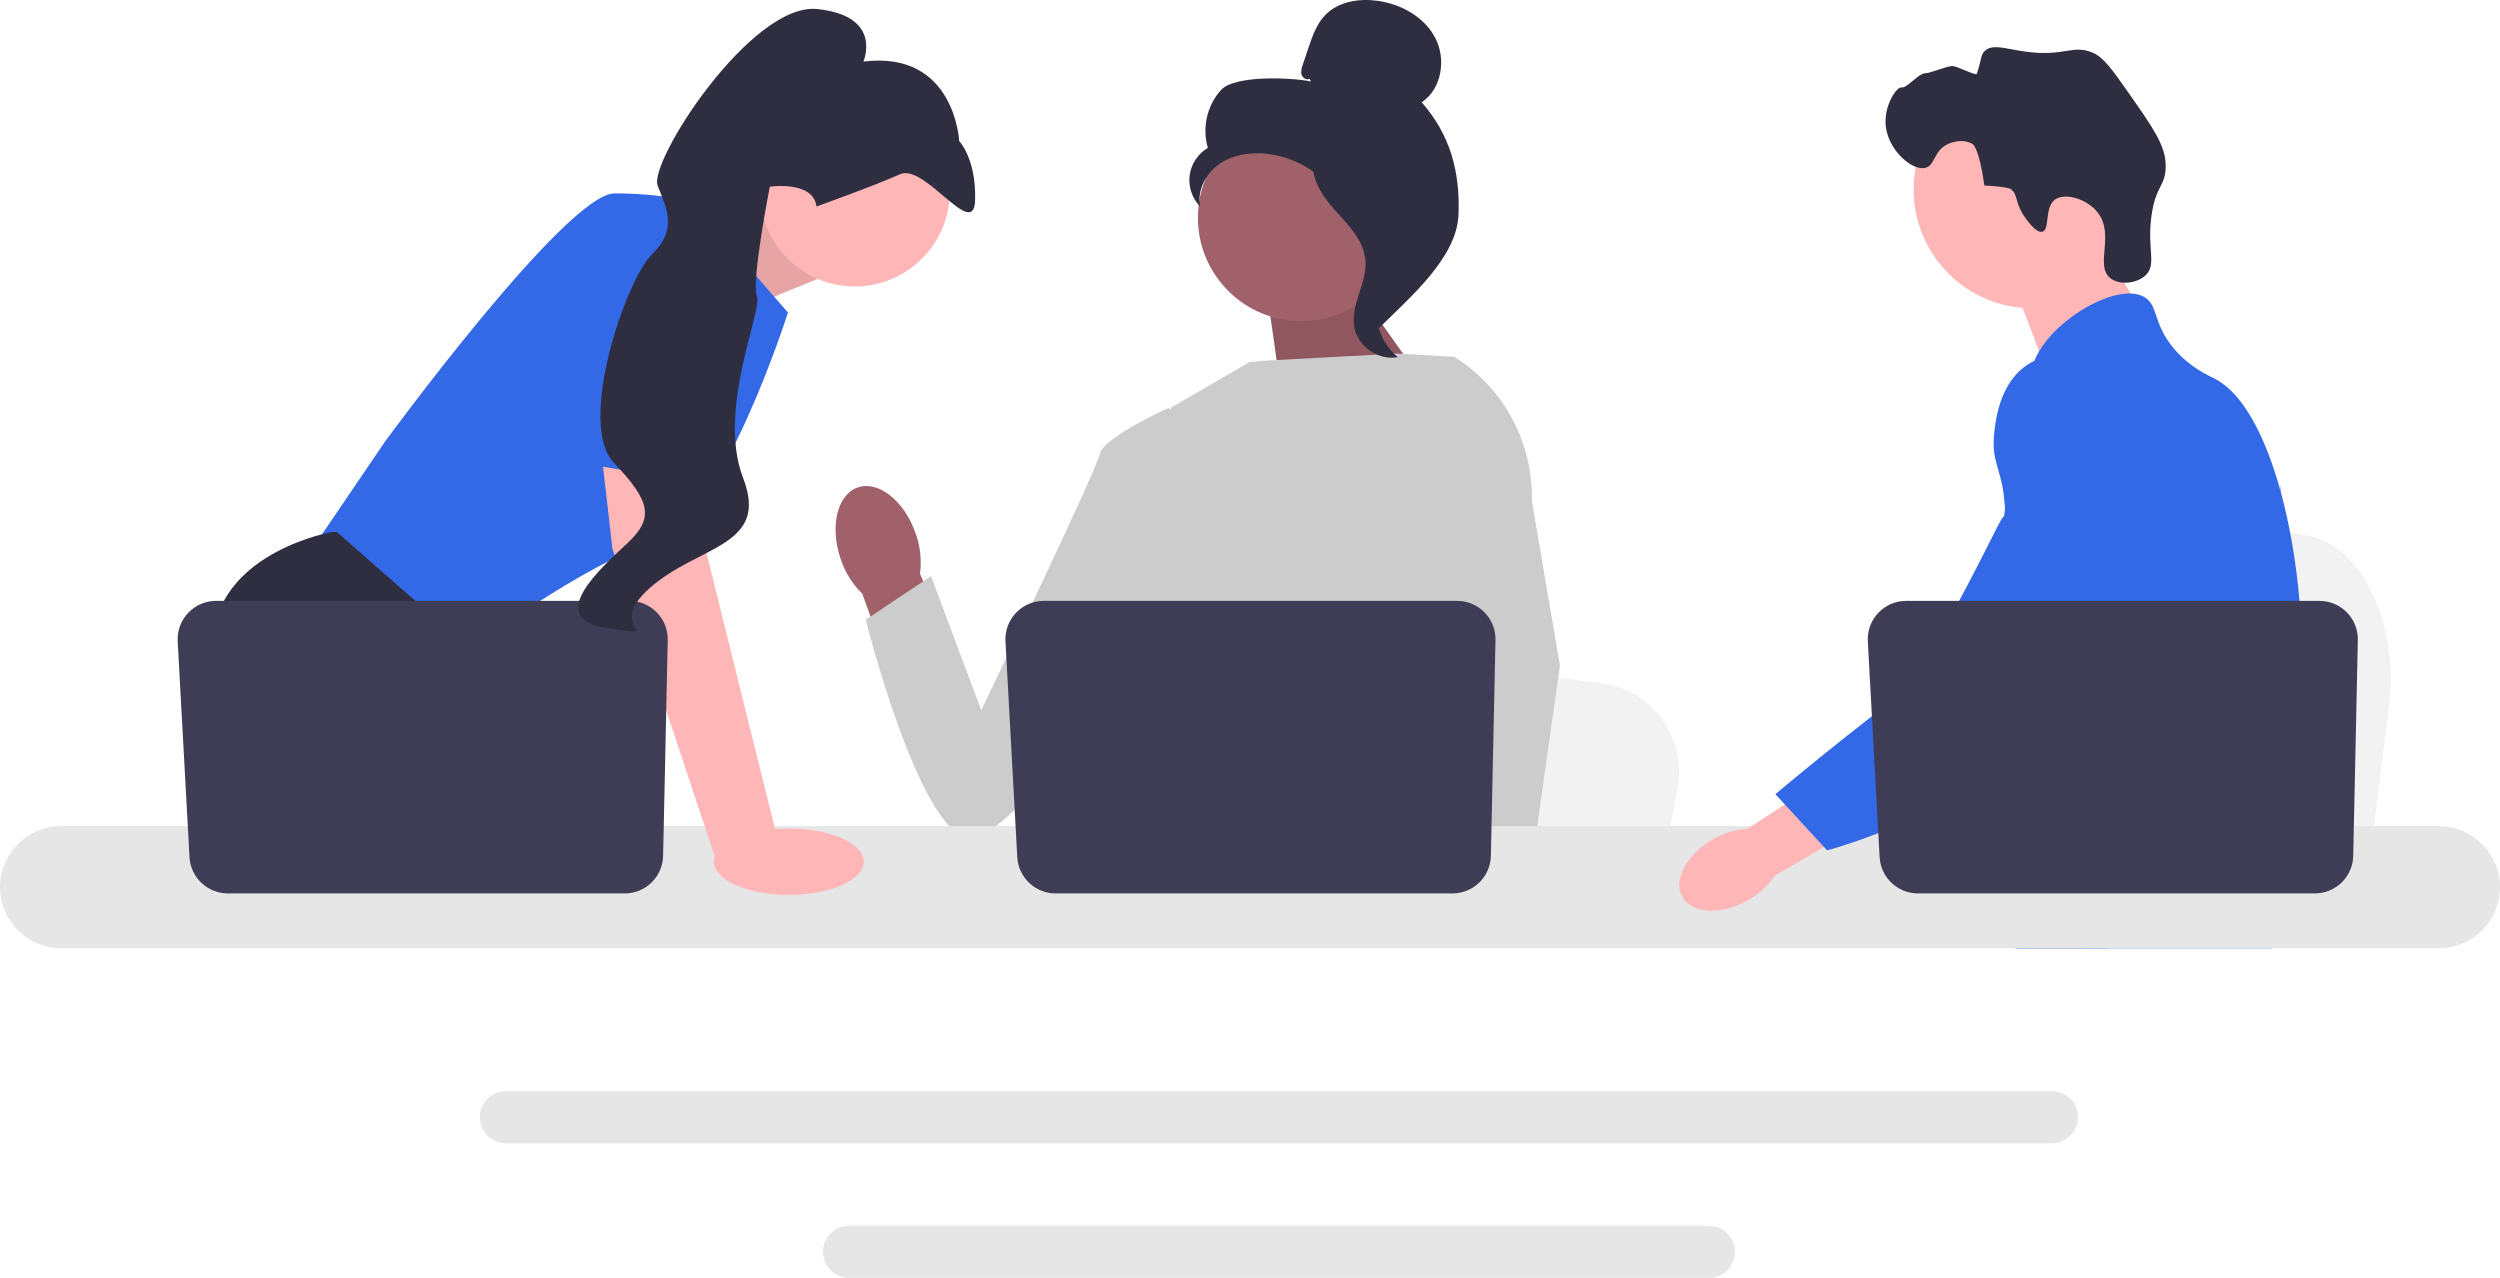 <?xml version="1.0" encoding="UTF-8"?>
<svg id="Layer_1" data-name="Layer 1" xmlns="http://www.w3.org/2000/svg" viewBox="0 0 866.81 443.07">
  <path d="M828.33,244.95l-2.72,21.62-6.74,53.7h-135.38c1.06-12.04,2.5-29.36,4.05-48.07,.15-1.87,.31-3.75,.46-5.64,3.87-47.01,8.11-100.22,8.11-100.22l17.8,3.32,34.53,6.42,14.07,2.62,37.68,7.02c18.79,3.49,31.71,30.69,28.14,59.23h0Z" style="fill: #f2f2f2;"/>
  <polygon points="725.93 79.36 742.58 108.49 710.58 131.17 696.93 95.36 725.93 79.36" style="fill: #ffb6b6;"/>
  <circle cx="704.74" cy="65.68" r="41.24" style="fill: #ffb6b6;"/>
  <path d="M701.77,74.9c-3.27-4.98-1.99-7.59-4.73-9.42,0,0-1.1-.74-9-1.16h0c-1.77-12.72-3.97-14.27-3.97-14.27-2.54-1.78-6.32-1.2-8.67-.11-4.97,2.3-4.39,7.27-7.73,8.22-4.62,1.31-13.02-6.09-13.85-14.57-.68-6.92,3.78-13.63,5.55-13.28,1.75,.35,5.95-5,8.21-4.92,1.55,.06,7.87-2.69,9.57-2.48,1.86,.23,7.98,3.43,8.23,2.7,1.77-5.07,1.25-6.48,2.76-7.93,2.67-2.57,7.03-.78,13.87,.18,14.07,1.98,16.53-2.66,23.74,.48,3.64,1.59,6.69,5.87,12.64,14.38,8.32,11.89,12.48,17.84,12.51,24.78,.03,7.07-3.4,6.63-4.9,17.1-1.68,11.66,1.88,16.99-2,20.78-3,2.93-9.11,3.62-12.32,1.05-5.49-4.4,1.7-15.01-4.38-22.77-3.73-4.76-11.24-6.88-14.68-4.53-3.89,2.66-1.75,10.47-4.48,11.21-2.34,.63-5.77-4.59-6.34-5.46h0Z" style="fill: #2f2e41;"/>
  <path d="M797.85,237.34c-1.15,19.67-5.72,25.88-7.32,49.11-.35,5.1-.56,11.02-.56,18.08,0,1.8,0,3.54,0,5.24,0,3.62-.07,7.04-.49,10.51-.32,2.77-.87,5.56-1.78,8.5h-88.83s0-.04-.02-.06c-.52-2.26-.85-4.42-1.1-6.49-.08-.66-.15-1.31-.21-1.95-.08-.75-.15-1.49-.22-2.22-.27-2.91-.54-5.66-1.18-8.29-.86-3.63-2.42-7.05-5.62-10.35-1.31-1.35-2.62-2.4-3.9-3.32-.25-.17-.49-.34-.74-.51-3.54-2.43-6.89-4.18-9.79-9.14-.05-.07-.09-.15-.13-.22-.5-.87-1.8-3.15-2.74-6.19-.99-3.16-1.59-7.13-.51-11.19,2.57-9.62,12.09-10.58,19.87-20.3,.84-1.05,1.67-2.21,2.46-3.5,3.52-5.72,4.47-10.76,5.59-16.75,.18-.97,.34-1.93,.47-2.86,.1-.7,.19-1.39,.26-2.07,.62-5.71,.32-10.63-.41-15.03-2.38-14.41-9.4-23.33-4.44-36.26,1.56-4.06,3.77-7.11,6-9.72,4.72-5.53,9.57-9.12,8.73-16.26-.85-7.2-6.31-8.19-6.92-14.48-.31-3.18,.73-6.53,2.68-9.82h0c6.24-10.6,21.82-20.35,31.72-20.04,1.83,.05,3.45,.46,4.8,1.25,4.89,2.88,2.85,9.17,10.34,17.99,5.57,6.55,11.87,9.17,14.26,10.41,9.47,4.94,17.17,19.51,22.4,38.14,.04,.14,.08,.28,.12,.43,3.23,11.67,5.51,24.92,6.64,38.36,.48,5.69,.76,11.41,.82,17.07,.05,4.52-.05,8.44-.26,11.93Z" style="fill: #3369e7;"/>
  <g>
    <polygon points="731.33 304.73 729.52 309.77 728.38 312.93 725.74 320.28 722.68 328.78 703.01 328.78 706.31 320.28 707.84 316.32 710.38 309.77 714.64 298.77 731.33 304.73" style="fill: #ffb6b6;"/>
    <path d="M790.84,167.83c-.05,.65-.12,1.37-.19,2.15-.78,7.94-2.62,22.15-5.31,38.36-1.42,8.55-3.08,17.66-4.95,26.71-4.02,19.53-9.02,38.76-14.67,51.4-1.01,2.28-2.05,4.34-3.11,6.16-.81,1.39-1.66,2.76-2.55,4.11-2.88,4.43-6.11,8.63-9.46,12.55-.13,.17-.28,.33-.43,.5-.54,.64-1.1,1.27-1.66,1.9-2.74,3.09-5.54,5.97-8.25,8.61-3.3,3.22-6.48,6.07-9.33,8.5h-31.94l-.13-.06-4.6-2.04s1.31-1.54,3.5-4.45c.45-.59,.93-1.24,1.45-1.95,.64-.87,1.33-1.83,2.07-2.87,1.54-2.18,3.29-4.74,5.17-7.64,3.64-5.61,7.79-12.51,11.98-20.5,.48-.93,.97-1.87,1.46-2.82,0-.03,.03-.06,.04-.09,.83-1.62,1.65-3.29,2.47-4.99,6.95-14.46,8.94-26.46,9.51-30.35,.8-5.5,1.91-13.19,1.61-21.65-.2-5.58-1.01-11.48-2.94-17.34h0c-.4-1.24-.85-2.47-1.36-3.69-.91-2.19-1.99-4.35-3.27-6.48-5.65-9.38-10.24-9.77-13.89-19.99-1.08-3.03-3.53-9.87-2.78-17.09h0c.09-.9,.24-1.8,.44-2.7h0c.05-.26,.12-.52,.19-.77,.57-2.21,1.51-4.4,2.94-6.48,2.79-4.04,6.6-6.44,10.01-7.87h.01c3.94-1.65,7.34-2,8-2.06,14.61-1.3,25.94,10.98,32.13,17.69,2.39,2.59,4.58,4.76,6.58,6.53,15.57,13.9,19.84,5.02,20.95,.43,.17-.71,.26-1.32,.31-1.72h0Z" style="fill: #3369e7;"/>
    <path d="M790.89,167.31s0,.22-.05,.5c.02-.15,.03-.3,.04-.44,0-.03,0-.05,0-.06Z" style="fill: #6c63ff;"/>
  </g>
  <path d="M711.47,378.32H175.42c-4.98,0-9.04,4.05-9.04,9.03s4.06,9.04,9.04,9.04H711.47c4.98,0,9.03-4.05,9.03-9.04s-4.05-9.03-9.03-9.03Z" style="fill: #e6e6e6;"/>
  <path d="M592.51,425H294.37c-4.98,0-9.03,4.05-9.03,9.03s4.05,9.04,9.03,9.04h298.14c4.98,0,9.04-4.06,9.04-9.04s-4.06-9.03-9.04-9.03Z" style="fill: #e6e6e6;"/>
  <polygon points="235.07 81.27 268.85 67.06 283.34 96.76 247.84 111.25 235.07 81.27" style="fill: #ffb6b6;"/>
  <polygon points="235.07 81.27 268.85 67.06 283.34 96.76 247.84 111.25 235.07 81.27" style="isolation: isolate; opacity: .1;"/>
  <path d="M239.87,69.96l33.33,38.4s-23.18,73.18-46.37,79.7-65.93,38.4-65.93,38.4l-53.61-34.78,26.08-38.4s63.03-86.22,79.7-86.22,26.81,2.9,26.81,2.9h0Z" style="fill: #3369e7;"/>
  <path d="M194.84,320.28H117.26l-4.91-6.56-20.03-26.77-4.61-6.16s-17.39-31.88-13.77-60.86,41.3-35.5,41.3-35.5h1.55l46.12,40.53-2.75,37.72,14.61,24.27,20.06,33.33Z" style="fill: #2f2e41;"/>
  <polygon points="133.15 320.28 112.36 320.28 112.36 289.49 133.15 320.28" style="fill: #2f2e41;"/>
  <path d="M581.64,273.53l-2.59,13.42-6.42,33.33h-128.96c1.01-7.47,2.38-18.22,3.85-29.83,.14-1.16,.3-2.33,.44-3.5,3.69-29.18,7.72-62.19,7.72-62.19l16.95,2.06,32.89,3.98,13.4,1.62,35.89,4.35c17.9,2.17,30.21,19.05,26.8,36.76h0Z" style="fill: #f2f2f2;"/>
  <path d="M764.14,320.28h-69.95c1.07-1.25,1.67-1.98,1.67-1.98l20.97-3.46,43.2-7.13s1.97,5.09,4.11,12.57h0Z" style="fill: #2f2e41;"/>
  <polygon points="467.45 95.77 497.87 138.78 444.81 140.37 439.12 99.94 467.45 95.77" style="fill: #a0616a;"/>
  <polygon points="467.45 95.77 497.87 138.78 444.81 140.37 439.12 99.94 467.45 95.77" style="isolation: isolate; opacity: .1;"/>
  <path id="uuid-ae755ff6-bb09-410e-86b1-7d1b81a37005-135" d="M317.45,184.9c-3.9-11.26-12.88-18.37-20.04-15.89-7.16,2.49-9.81,13.63-5.9,24.89,1.5,4.52,4.06,8.62,7.46,11.94l17.14,47.5,22.12-8.52-19.24-45.92c.61-4.72,.09-9.53-1.53-14.01h0Z" style="fill: #a0616a;"/>
  <path d="M523.35,162.98l-.04,43.84-4.08,16.19-8.39,33.31-6.11,30.63-4.55,22.82-1.62,8.15c-1.22,.82-2.44,1.6-3.66,2.35h-105.98c-6.02-3.62-9.39-6.43-9.39-6.43,0,0,1.67-1.57,3.57-4.08,3.22-4.25,7.11-11.2,4.72-17.85-.5-1.39-.63-3.09-.48-4.98,.97-12.48,14.06-33.57,14.06-33.57l-2.71-31.31-1.19-13.72,8.38-66.91,27.31-15.87,4.71-.46,46.54-2.51,19.23,1.11,.88,.24,18.79,39.04h0Z" style="fill: #ccc;"/>
  <g>
    <polygon points="525.41 320.28 502.23 320.28 501.21 309.77 501.19 309.56 507.75 309.11 524.83 307.95 525.12 314.24 525.36 319.06 525.41 320.28" style="fill: #ffb6b6;"/>
    <path d="M531.12,173.58l9.74,57.14-7.95,56.23-1.24,8.75-2.19,15.45-.67,4.75,.02,.51,.17,3.85h-27.53l-1.01-10.51-.09-.94-2.07-21.52-.04-.36-4.4-45.63,8.62-32.98,.64-2.43h0s3.75-56.48,3.75-56.48l-2.91-25.66-.03-.24c.06,.04,.11,.07,.17,.11,.15,.09,.3,.19,.45,.29,16.92,10.74,27.01,29.58,26.57,49.64h0Z" style="fill: #ccc;"/>
  </g>
  <path d="M415.75,152.38l-10.59-10.95s-22.66,10.22-23.79,15.89c-1.13,5.67-41.15,88.93-41.15,88.93l-17.41-46.5-22.66,15.13s18.18,72.19,35.19,75.58,74-85.45,74-85.45l6.41-52.63h0Z" style="fill: #ccc;"/>
  <path d="M845.64,286.45H21.16c-11.67,0-21.16,9.5-21.16,21.17s9.49,21.16,21.16,21.16H845.64c11.67,0,21.17-9.49,21.17-21.16s-9.5-21.17-21.17-21.17Z" style="fill: #e6e6e6;"/>
  <path d="M518.52,221.94l-1.6,74.8c-.16,7.24-6.07,13.03-13.31,13.03h-137.6c-7.07,0-12.91-5.53-13.3-12.59l-4.09-74.8c-.42-7.63,5.66-14.04,13.3-14.04h143.29c7.47,0,13.47,6.14,13.31,13.6h0Z" style="fill: #3f3d56;"/>
  <circle cx="296.38" cy="66.41" r="32.92" style="fill: #ffb6b6;"/>
  <polygon points="241.32 152.55 244.94 191.68 269.58 290.93 248.3 298.39 212.34 190.23 207.37 146.75 241.32 152.55" style="fill: #ffb6b6;"/>
  <path d="M231.52,221.94l-1.6,74.8c-.16,7.24-6.07,13.03-13.31,13.03H79c-7.07,0-12.91-5.53-13.3-12.59l-4.09-74.8c-.42-7.63,5.66-14.04,13.3-14.04H218.21c7.47,0,13.47,6.14,13.31,13.6h0Z" style="fill: #3f3d56;"/>
  <ellipse cx="273.5" cy="298.78" rx="26" ry="11.5" style="fill: #ffb6b6;"/>
  <path d="M190.24,158.53l14.85-79.16s41.3-5.8,42.75,7.97-1.04,81.04-1.04,81.04l-56.56-9.85h0Z" style="fill: #3369e7;"/>
  <path d="M283.1,71.59s20.37-7.27,28.96-11.18c8.59-3.91,25.66,23.37,26.04,8.96,.38-14.41-5.52-20.45-5.52-20.45,0,0-1.47-31.52-33.22-27.57,0,0,6.98-15.77-15.94-18.21-22.92-2.44-58.59,52.92-55.4,61.19,3.19,8.27,7.02,15.11-2.04,23.96s-26.03,58.77-13.12,72.2,13.76,19.26,4.91,27.62-29.75,26.53-7.15,29.69c22.61,3.15-2.07,.8,14.79-14.03s41.45-14.22,32.26-38c-9.18-23.79,6.77-57.87,4.77-63.04s4.47-38,4.47-38c0,0,15.06-2.21,16.18,6.86h0Z" style="fill: #2f2e41;"/>
  <g>
    <circle cx="451.19" cy="75.5" r="35.84" style="fill: #a0616a;"/>
    <path d="M454.05,27.32c-1.04,.61-2.43-.31-2.76-1.46-.33-1.15,.05-2.38,.44-3.52l1.93-5.73c1.37-4.06,2.83-8.27,5.8-11.36,4.48-4.67,11.61-5.85,18.02-4.99,8.24,1.1,16.36,5.56,20.19,12.94,3.83,7.37,2.2,17.66-4.72,22.27,9.86,11.3,13.3,23.9,12.76,38.89-.54,14.99-16.88,28.79-27.53,39.35-2.38-1.44-4.54-8.2-3.23-10.66,1.31-2.46-.57-5.3,1.05-7.56,1.62-2.26,2.98,1.34,1.34-.91-1.03-1.42,3-4.68,1.46-5.53-7.43-4.11-9.9-13.37-14.57-20.46-5.63-8.56-15.27-14.35-25.46-15.31-5.62-.53-11.55,.43-16.15,3.69-4.6,3.26-7.58,9.09-6.52,14.63-2.77-2.81-4.14-6.92-3.62-10.83,.52-3.91,2.92-7.52,6.32-9.51-2.07-6.84-.3-14.71,4.51-20.01,4.8-5.29,24.28-4.39,31.29-3,0,0-.54-.93-.54-.93Z" style="fill: #2f2e41;"/>
    <path d="M455.14,53.47c9.28,1,15.99,9.05,21.65,16.47,3.26,4.28,6.68,9.01,6.6,14.39-.08,5.44-3.72,10.11-5.46,15.27-2.84,8.43-.07,18.46,6.69,24.23-6.68,1.27-13.91-3.74-15.07-10.45-1.34-7.81,4.57-15.34,3.87-23.23-.62-6.95-6.1-12.3-10.75-17.5-4.66-5.2-9.03-12.09-6.89-18.74l-.65-.45h0Z" style="fill: #2f2e41;"/>
  </g>
  <g>
    <path id="uuid-aec20554-f6ec-4c5b-9d97-717cd04239bf-136" d="M593.95,290.98c-9.2,5.23-13.95,14.22-10.62,20.07s13.48,6.35,22.68,1.12c3.7-2.04,6.86-4.94,9.22-8.45l38.69-22.66-11.02-17.93-36.97,24.24c-4.22,.23-8.33,1.47-11.98,3.61h0Z" style="fill: #ffb6b6;"/>
    <path d="M724.93,124.84c-1.16-.46-11.3-4.3-20.56,.77-10.64,5.83-12.28,19.13-12.86,23.79-1.33,10.78,2.59,13.19,3.42,24.1,1.55,20.41,5.63-2.87-.89,6.44-2.26,3.22-25.32,53.2-38.03,62.99-24.73,19.04-40.44,32.44-40.44,32.44l17.93,19.48s28.33-7.55,53.38-23.81c25.69-16.68,38.53-25.02,48.47-41.34,.86-1.4,21.33-36.18,10.33-74.62-2.51-8.77-7.1-24.84-20.75-30.25h0Z" style="fill: #3369e7;"/>
  </g>
  <path d="M817.52,221.94l-1.6,74.8c-.16,7.24-6.07,13.03-13.31,13.03h-137.6c-7.07,0-12.91-5.53-13.3-12.59l-4.09-74.8c-.42-7.63,5.66-14.04,13.3-14.04h143.29c7.47,0,13.47,6.14,13.31,13.6h0Z" style="fill: #3f3d56;"/>
</svg>